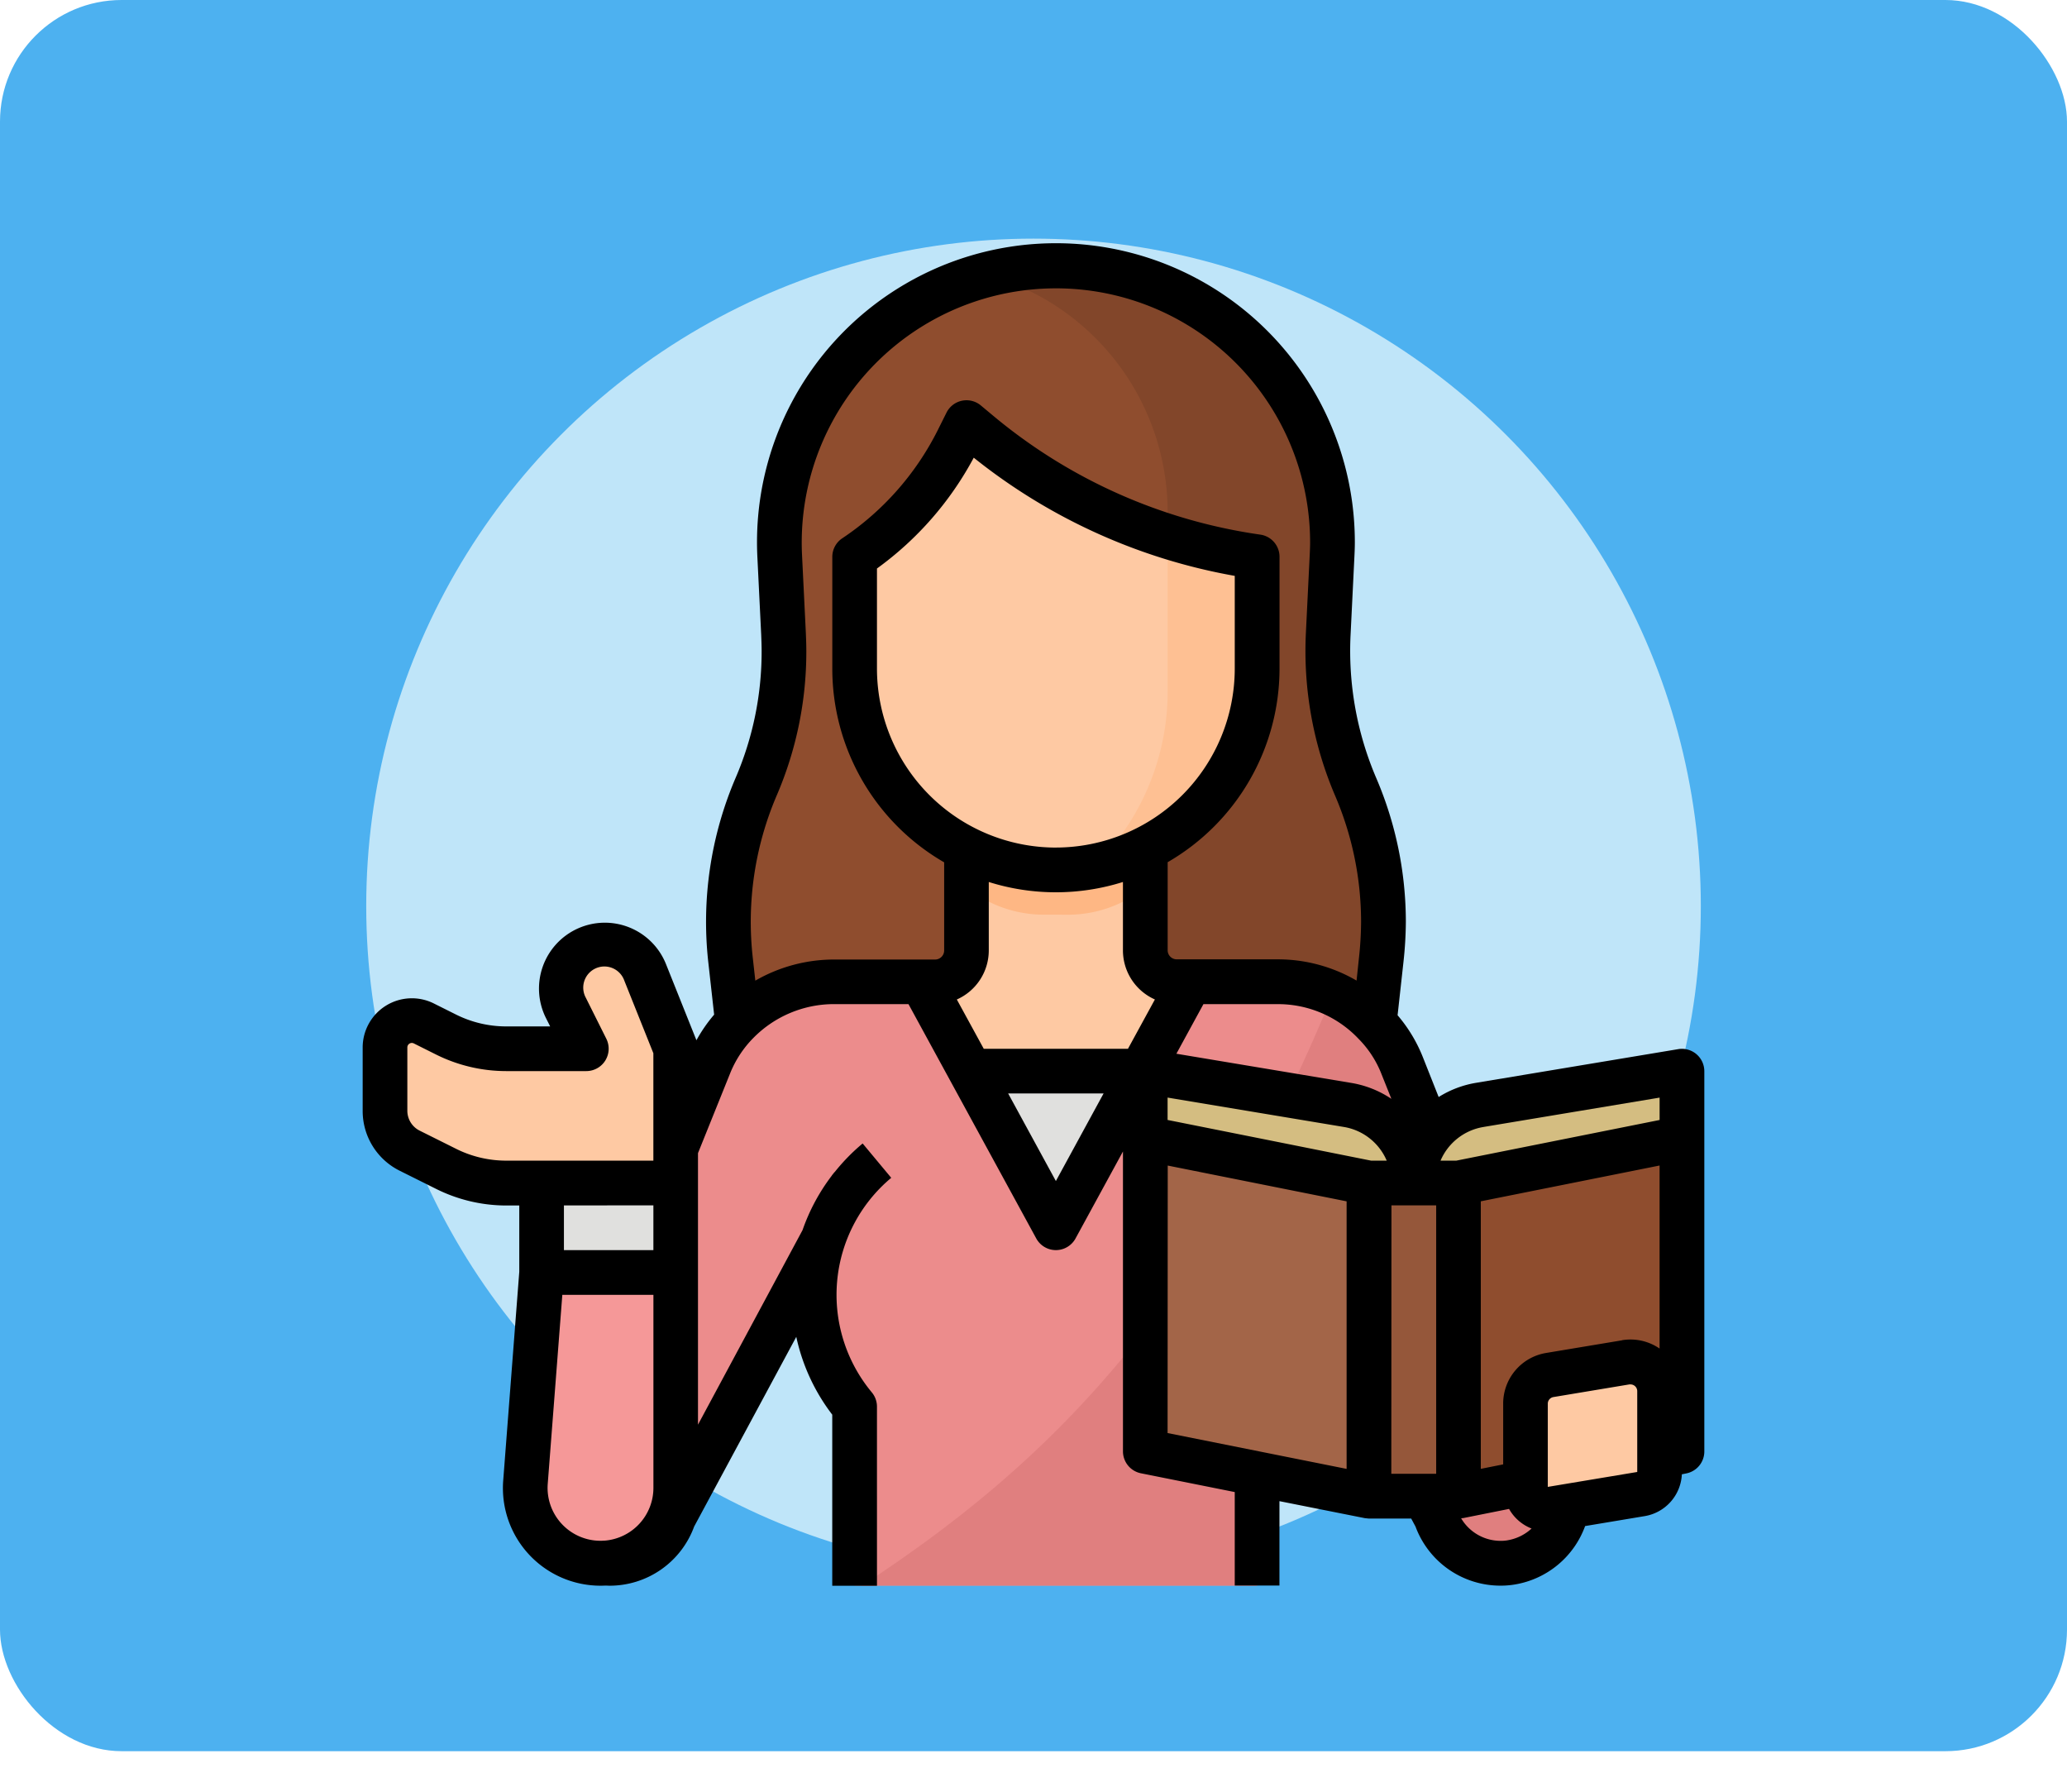 <svg xmlns="http://www.w3.org/2000/svg" xmlns:xlink="http://www.w3.org/1999/xlink" width="85" height="73.691" viewBox="0 0 85 73.691">
  <defs>
    <filter id="Elipse_7687" x="6.059" y="0.81" width="72.882" height="72.882" filterUnits="userSpaceOnUse">
      <feOffset dy="3" input="SourceAlpha"/>
      <feGaussianBlur stdDeviation="3" result="blur"/>
      <feFlood flood-opacity="0.161"/>
      <feComposite operator="in" in2="blur"/>
      <feComposite in="SourceGraphic"/>
    </filter>
  </defs>
  <g id="Grupo_1003711" data-name="Grupo 1003711" transform="translate(-180 -4620)">
    <g id="Grupo_991062" data-name="Grupo 991062" transform="translate(180 4614)">
      <rect id="Rectángulo_33792" data-name="Rectángulo 33792" width="85" height="72" rx="5" transform="translate(0 6)" fill="#4db1f0"/>
      <g id="profesor_1_" data-name="profesor (1)" transform="translate(-10.992 -14)">
        <path id="Trazado_701717" data-name="Trazado 701717" d="M176.523,55.562l-.336,3.019-.226,2.034H147.486l-.226-2.034-.336-3.019a15.648,15.648,0,0,1,1.17-7.89,15.662,15.662,0,0,0,1.246-6.945l-.177-3.519a12.577,12.577,0,1,1,25.122,0l-.177,3.519a15.663,15.663,0,0,0,1.246,6.945,15.64,15.64,0,0,1,1.17,7.89Z" transform="translate(-107.214 -0.005)" fill="#4db1f0"/>
        <path id="Trazado_701718" data-name="Trazado 701718" d="M257.2,55.557l-.336,3.019H245.456V47.389l2.034-4.068V35.186a11.2,11.2,0,0,0-8.23-10.791A12.59,12.59,0,0,1,254.966,37.2l-.177,3.519a15.662,15.662,0,0,0,1.246,6.945A15.639,15.639,0,0,1,257.2,55.557Z" transform="translate(-187.896 0)" fill="#4db1f0"/>
        <path id="Trazado_701719" data-name="Trazado 701719" d="M220.61,224.136a1.423,1.423,0,0,1-1.424-1.424V216h-8.136v6.712a1.423,1.423,0,0,1-1.424,1.424H208v6.1h14.238v-6.1Z" transform="translate(-160.61 -167.594)" fill="#4db1f0"/>
        <path id="Trazado_701720" data-name="Trazado 701720" d="M236.681,221.085a5.58,5.58,0,0,0,3.455-1.247V216H232v3.838a5.58,5.58,0,0,0,3.455,1.247Z" transform="translate(-181.559 -167.594)" fill="#4db1f0"/>
        <path id="Trazado_701721" data-name="Trazado 701721" d="M210.306,86.1v5.085a9.153,9.153,0,0,1-18.305,0V86.1a13.8,13.8,0,0,0,4.691-5.314l.394-.788.577.482a25.392,25.392,0,0,0,12.644,5.62Z" transform="translate(-146.644 -48.882)" fill="#4db1f0"/>
        <path id="Trazado_701722" data-name="Trazado 701722" d="M285.159,121.619V126.7a9.157,9.157,0,0,1-7.4,8.986,11.146,11.146,0,0,0,3.336-7.969V120.69A25.363,25.363,0,0,0,285.159,121.619Z" transform="translate(-221.498 -84.4)" fill="#4db1f0"/>
        <path id="Trazado_701723" data-name="Trazado 701723" d="M217.525,139.051a1.525,1.525,0,1,1,1.525-1.525A1.525,1.525,0,0,1,217.525,139.051Z" transform="translate(-167.593 -97.763)" fill="#4db1f0"/>
        <path id="Trazado_701724" data-name="Trazado 701724" d="M289.525,139.051a1.525,1.525,0,1,1,1.525-1.525A1.525,1.525,0,0,1,289.525,139.051Z" transform="translate(-230.44 -97.763)" fill="#4db1f0"/>
        <path id="Trazado_701725" data-name="Trazado 701725" d="M243.051,179.051A3.054,3.054,0,0,1,240,176h2.034a1.017,1.017,0,0,0,2.034,0H246.1A3.054,3.054,0,0,1,243.051,179.051Z" transform="translate(-188.542 -132.678)" fill="#4db1f0"/>
        <path id="Trazado_701726" data-name="Trazado 701726" d="M224,312h10.17v7.119H224Z" transform="translate(-174.576 -251.39)" fill="#4db1f0"/>
        <path id="Trazado_701727" data-name="Trazado 701727" d="M124.051,306.4a3.087,3.087,0,0,1-3.428-2.048l-6.717-12.6a7.92,7.92,0,0,1-1.419,7.573v8.136H94.181v-8.136a7.932,7.932,0,0,1-1.4-7.667l-6.826,12.7a3.086,3.086,0,1,1-5.859-1.937l7.467-18.586A6.1,6.1,0,0,1,93.221,280h4.011l6.1,11.187,6.1-11.187h4a6.107,6.107,0,0,1,5.67,3.848l7.382,18.566a3.087,3.087,0,0,1-2.432,3.985Z" transform="translate(-48.825 -223.458)" fill="#4db1f0"/>
        <path id="Trazado_701728" data-name="Trazado 701728" d="M74.161,393.535,74.894,384H81v9.8a3.423,3.423,0,1,1-6.835-.263Z" transform="translate(-43.775 -314.237)" fill="#4db1f0"/>
        <path id="Trazado_701729" data-name="Trazado 701729" d="M33.511,266.892a1.978,1.978,0,0,0-1.29,2.8l.931,1.861H29.508a6.1,6.1,0,0,1-2.729-.644l-1.013-.507A1.22,1.22,0,0,0,24,271.5v2.87a2.034,2.034,0,0,0,1.124,1.819l1.655.828a6.1,6.1,0,0,0,2.729.644h7.712v-6.1l-1.393-3.482A1.978,1.978,0,0,0,33.511,266.892Z" transform="translate(0 -211.964)" fill="#4db1f0"/>
        <path id="Trazado_701730" data-name="Trazado 701730" d="M80,352h6.1v4.068H80Z" transform="translate(-48.881 -286.305)" fill="#4db1f0"/>
        <path id="Trazado_701731" data-name="Trazado 701731" d="M224.165,310.1a3.087,3.087,0,0,1-3.428-2.048l-6.717-12.6a7.92,7.92,0,0,1-1.419,7.573v8.136H194.63c8.394-5.481,15.476-12.438,21.42-26.919a6.092,6.092,0,0,1,3.165,3.309l7.382,18.566a3.087,3.087,0,0,1-2.432,3.985Z" transform="translate(-148.939 -227.159)" fill="#4db1f0"/>
        <path id="Trazado_701732" data-name="Trazado 701732" d="M306.17,352.272,296,350.238V336l10.17,2.034Z" transform="translate(-237.423 -272.339)" fill="#4db1f0"/>
        <path id="Trazado_701733" data-name="Trazado 701733" d="M408,352.272l10.17-2.034V336L408,338.034Z" transform="translate(-335.185 -272.339)" fill="#4db1f0"/>
        <path id="Trazado_701734" data-name="Trazado 701734" d="M376,352h4.068v14.238H376Z" transform="translate(-307.253 -286.305)" fill="#4db1f0"/>
        <path id="Trazado_701735" data-name="Trazado 701735" d="M308.2,317.085a3.6,3.6,0,0,0-3.009-3.553L296,312v3.051l10.17,2.034H308.2a3.6,3.6,0,0,1,3.009-3.553L320.407,312v3.051l-10.17,2.034Z" transform="translate(-237.423 -251.39)" fill="#4db1f0"/>
        <path id="Trazado_701736" data-name="Trazado 701736" d="M437.252,422.007l-4.068.678a1.017,1.017,0,0,1-1.184-1V417.9a1.324,1.324,0,0,1,1.106-1.306l3.454-.576a1.324,1.324,0,0,1,1.542,1.306V421a1.017,1.017,0,0,1-.85,1Z" transform="translate(-356.134 -342.171)" fill="#4db1f0"/>
      </g>
    </g>
    <g id="Grupo_1003781" data-name="Grupo 1003781" transform="translate(2.07 2.191)">
      <g transform="matrix(1, 0, 0, 1, 177.93, 4617.81)" filter="url(#Elipse_7687)">
        <circle id="Elipse_7687-2" data-name="Elipse 7687" cx="27.441" cy="27.441" r="27.441" transform="translate(15.06 6.81)" fill="#bfe5f9"/>
      </g>
      <g id="Filled_outline" data-name="Filled outline" transform="translate(192.844 4627.829)">
        <path id="Trazado_701737" data-name="Trazado 701737" d="M173.677,52.538l-.3,2.73-.2,1.839H147.423l-.2-1.839-.3-2.73a14.148,14.148,0,0,1,1.057-7.134,14.161,14.161,0,0,0,1.126-6.279l-.16-3.182a11.371,11.371,0,1,1,22.715,0l-.16,3.182A14.162,14.162,0,0,0,172.62,45.4a14.141,14.141,0,0,1,1.057,7.134Z" transform="translate(-131.791 -23.085)" fill="#8f4d2e"/>
        <path id="Trazado_701738" data-name="Trazado 701738" d="M255.485,52.533l-.3,2.73H244.862V45.148L246.7,41.47V34.114a10.125,10.125,0,0,0-7.441-9.757,11.384,11.384,0,0,1,14.2,11.581l-.16,3.182a14.162,14.162,0,0,0,1.126,6.279A14.141,14.141,0,0,1,255.485,52.533Z" transform="translate(-213.598 -23.08)" fill="#82462a"/>
        <path id="Trazado_701739" data-name="Trazado 701739" d="M219.4,223.356a1.287,1.287,0,0,1-1.287-1.287V216h-7.356v6.069a1.287,1.287,0,0,1-1.287,1.287H208v5.517h12.873v-5.517Z" transform="translate(-185.931 -193.012)" fill="#fec9a3"/>
        <path id="Trazado_701740" data-name="Trazado 701740" d="M236.233,220.6a5.045,5.045,0,0,0,3.124-1.127V216H232v3.47a5.045,5.045,0,0,0,3.124,1.128Z" transform="translate(-207.173 -193.012)" fill="#feb784"/>
        <path id="Trazado_701741" data-name="Trazado 701741" d="M208.551,85.517v4.6a8.276,8.276,0,1,1-16.551,0v-4.6a12.475,12.475,0,0,0,4.241-4.8L196.6,80l.522.436a22.959,22.959,0,0,0,11.432,5.082Z" transform="translate(-171.77 -72.644)" fill="#fec9a3"/>
        <path id="Trazado_701742" data-name="Trazado 701742" d="M284.45,121.53v4.6a8.279,8.279,0,0,1-6.695,8.125,10.078,10.078,0,0,0,3.017-7.205V120.69A22.932,22.932,0,0,0,284.45,121.53Z" transform="translate(-247.669 -108.657)" fill="#fec093"/>
        <path id="Trazado_701743" data-name="Trazado 701743" d="M224,312h9.2v6.437H224Z" transform="translate(-200.092 -277.978)" fill="#e0e0de"/>
        <path id="Trazado_701744" data-name="Trazado 701744" d="M119.824,303.87a2.791,2.791,0,0,1-3.1-1.852l-6.073-11.394a7.161,7.161,0,0,1-1.283,6.847v7.356H92.816v-7.356a7.172,7.172,0,0,1-1.269-6.932l-6.172,11.479a2.79,2.79,0,1,1-5.3-1.752l6.752-16.805A5.515,5.515,0,0,1,91.948,280h3.626l5.517,10.115L106.609,280h3.613a5.522,5.522,0,0,1,5.126,3.479l6.675,16.787a2.792,2.792,0,0,1-2.2,3.6Z" transform="translate(-72.587 -249.656)" fill="#ec8c8c"/>
        <path id="Trazado_701745" data-name="Trazado 701745" d="M74.16,392.622,74.823,384H80.34v8.859a3.095,3.095,0,1,1-6.18-.237Z" transform="translate(-67.467 -341.702)" fill="#f59898"/>
        <path id="Trazado_701746" data-name="Trazado 701746" d="M32.6,266.886a1.789,1.789,0,0,0-1.166,2.535l.842,1.683h-3.3a5.517,5.517,0,0,1-2.467-.582l-.916-.458a1.1,1.1,0,0,0-1.6.987v2.6a1.839,1.839,0,0,0,1.017,1.645l1.5.748a5.517,5.517,0,0,0,2.467.582h6.973V271.1l-1.259-3.148A1.789,1.789,0,0,0,32.6,266.886Z" transform="translate(-23.08 -238.002)" fill="#fec9a3"/>
        <path id="Trazado_701747" data-name="Trazado 701747" d="M80,352h5.517v3.678H80Z" transform="translate(-72.644 -313.38)" fill="#e0e0de"/>
        <path id="Trazado_701748" data-name="Trazado 701748" d="M221.335,307.622a2.791,2.791,0,0,1-3.1-1.852l-6.073-11.394a7.161,7.161,0,0,1-1.283,6.847v7.356H194.63c7.59-4.956,13.993-11.246,19.367-24.34a5.508,5.508,0,0,1,2.862,2.992l6.675,16.787a2.791,2.791,0,0,1-2.2,3.6Z" transform="translate(-174.098 -253.408)" fill="#e07f7f"/>
        <path id="Trazado_701749" data-name="Trazado 701749" d="M305.2,350.712l-9.2-1.839V336l9.2,1.839Z" transform="translate(-263.817 -299.219)" fill="#a36548"/>
        <path id="Trazado_701750" data-name="Trazado 701750" d="M408,350.712l9.2-1.839V336l-9.2,1.839Z" transform="translate(-362.943 -299.219)" fill="#8f4d2e"/>
        <path id="Trazado_701751" data-name="Trazado 701751" d="M376,352h3.678v12.873H376Z" transform="translate(-334.621 -313.38)" fill="#95573a"/>
        <path id="Trazado_701752" data-name="Trazado 701752" d="M307.034,316.6a3.257,3.257,0,0,0-2.721-3.212L296,312v2.759l9.2,1.839h1.839a3.257,3.257,0,0,1,2.721-3.212L318.069,312v2.759l-9.2,1.839Z" transform="translate(-263.817 -277.978)" fill="#d4bd81"/>
        <path id="Trazado_701753" data-name="Trazado 701753" d="M436.749,421.431l-3.678.613a.92.92,0,0,1-1.071-.907v-3.418a1.2,1.2,0,0,1,1-1.181l3.123-.521a1.2,1.2,0,0,1,1.394,1.181v3.325a.92.92,0,0,1-.768.907Z" transform="translate(-384.185 -370.025)" fill="#fec9a3"/>
        <path id="Trazado_701757" data-name="Trazado 701757" d="M70.846,49.321a.921.921,0,0,0-.745-.206L61.787,50.5a4.184,4.184,0,0,0-1.54.584l-.634-1.6a6.125,6.125,0,0,0-1.055-1.762l.24-2.174a15.926,15.926,0,0,0,.1-1.669,15.007,15.007,0,0,0-1.224-5.925,13.282,13.282,0,0,1-1.049-5.873l.156-3.183c.01-.2.019-.408.019-.614a12.292,12.292,0,1,0-24.568.615l.156,3.172c.009.237.018.461.018.682a13.108,13.108,0,0,1-1.066,5.2,15.026,15.026,0,0,0-1.126,7.6l.239,2.144a6.243,6.243,0,0,0-.728,1.053l-1.255-3.138a2.708,2.708,0,1,0-4.937,2.217l.177.352H21.9a4.621,4.621,0,0,1-2.056-.485l-.916-.458A2.023,2.023,0,0,0,16,49.049v2.6a2.743,2.743,0,0,0,1.525,2.467l1.5.748a6.469,6.469,0,0,0,2.878.68h.537v2.723l-.661,8.587a4.014,4.014,0,0,0,4,4.322q.1,0,.2-.005c.059,0,.117.005.175.005a3.7,3.7,0,0,0,3.477-2.432l4.2-7.8a8.043,8.043,0,0,0,1.479,3.2v7.034h1.839V63.815a.92.92,0,0,0-.213-.589,6.269,6.269,0,0,1,.8-8.82L36.56,52.994a8.105,8.105,0,0,0-1.142,1.166.947.947,0,0,0-.1.115h0L35.3,54.3l-.011.02a8.052,8.052,0,0,0-1.2,2.235l-4.3,8V53.391L31.1,50.137a4.407,4.407,0,0,1,.968-1.484,4.654,4.654,0,0,1,3.3-1.389h3.077L43.7,56.9a.92.92,0,0,0,1.614,0l1.951-3.577V65.654a.92.92,0,0,0,.739.9l3.858.772v3.844H53.7V67.7l3.518.7c.023,0,.13.015.16.015h1.74l.177.329a3.725,3.725,0,0,0,3.491,2.43,3.462,3.462,0,0,0,.606-.05,3.727,3.727,0,0,0,2.878-2.4l2.445-.408a1.831,1.831,0,0,0,1.533-1.72l.184-.037a.92.92,0,0,0,.74-.9V50.022a.92.92,0,0,0-.325-.7ZM40.433,47.074a2.209,2.209,0,0,0,1.314-2.017V42.243a9.2,9.2,0,0,0,5.517,0v2.814a2.209,2.209,0,0,0,1.314,2.016L47.471,49.1H41.54Zm4.072-6.246a7.364,7.364,0,0,1-7.356-7.356V29.354a13.433,13.433,0,0,0,3.98-4.556,23.818,23.818,0,0,0,10.733,4.859v3.814a7.364,7.364,0,0,1-7.356,7.356Zm12.427,7.842.017.017a4.261,4.261,0,0,1,.954,1.472l.4,1a4.182,4.182,0,0,0-1.65-.655l-7.191-1.2,1.112-2.039h3.068A4.556,4.556,0,0,1,56.932,48.669ZM57.47,53.7l-4.184-.837L49.1,52.027v-.92l7.243,1.207A2.329,2.329,0,0,1,58.111,53.7Zm4.621-1.385,7.242-1.207v.92l-4.325.865-4.042.808h-.642a2.329,2.329,0,0,1,1.766-1.385Zm-42.246.9-1.5-.748a.915.915,0,0,1-.508-.823v-2.6a.184.184,0,0,1,.266-.164l.916.458a6.469,6.469,0,0,0,2.878.68h3.3a.92.92,0,0,0,.822-1.331l-.842-1.684A.869.869,0,1,1,26.76,46.3l1.194,2.984V53.7H21.9A4.62,4.62,0,0,1,19.844,53.215Zm8.11,2.324v1.839H24.276V55.54ZM23.61,66.99l.6-7.773h3.746v7.94a2.177,2.177,0,0,1-2.018,2.167.941.941,0,0,0-.1.005l-.054,0A2.175,2.175,0,0,1,23.61,66.99ZM35.325,54.276a.917.917,0,0,1,.059-.071l-.056.073Zm-3.179-7.983-.105-.945a13.184,13.184,0,0,1,.988-6.669,14.936,14.936,0,0,0,1.215-5.926c0-.257-.01-.509-.02-.762l-.156-3.182a10.453,10.453,0,1,1,20.893-.524c0,.162-.008.339-.017.525l-.156,3.179a15.128,15.128,0,0,0,1.194,6.689,13.179,13.179,0,0,1,1.075,5.2,14.085,14.085,0,0,1-.086,1.471l-.1.948a6.431,6.431,0,0,0-3.23-.874H49.471a.373.373,0,0,1-.368-.368V41.429a9.2,9.2,0,0,0,4.6-7.958v-4.6a.92.92,0,0,0-.79-.91,21.985,21.985,0,0,1-10.973-4.878l-.522-.435a.92.92,0,0,0-1.411.3l-.356.713a11.584,11.584,0,0,1-3.929,4.451.92.92,0,0,0-.41.765v4.6a9.2,9.2,0,0,0,4.6,7.958v3.628a.373.373,0,0,1-.368.368H35.365a6.478,6.478,0,0,0-3.22.869Zm12.36,8.245-1.962-3.6h3.924Zm4.6-.636,7.356,1.471v11L49.1,64.9Zm9.2,1.637h1.839V66.574H58.3Zm4.778,13.77a1.644,1.644,0,0,1-.291.023,1.884,1.884,0,0,1-1.621-.927l.052-.008.02,0h.008l1.89-.378a1.815,1.815,0,0,0,.926.806A1.917,1.917,0,0,1,63.076,69.309ZM68.413,66.5l-3.678.613V63.694a.277.277,0,0,1,.232-.274L68.09,62.9a.3.3,0,0,1,.047,0,.278.278,0,0,1,.276.278V66.5Zm-.626-5.413-3.123.52A2.11,2.11,0,0,0,62.9,63.694v2.494l-.92.184v-11L69.332,53.9v7.526a2.11,2.11,0,0,0-1.545-.343Z" transform="translate(-16 -16)"/>
      </g>
    </g>
  </g>
</svg>
